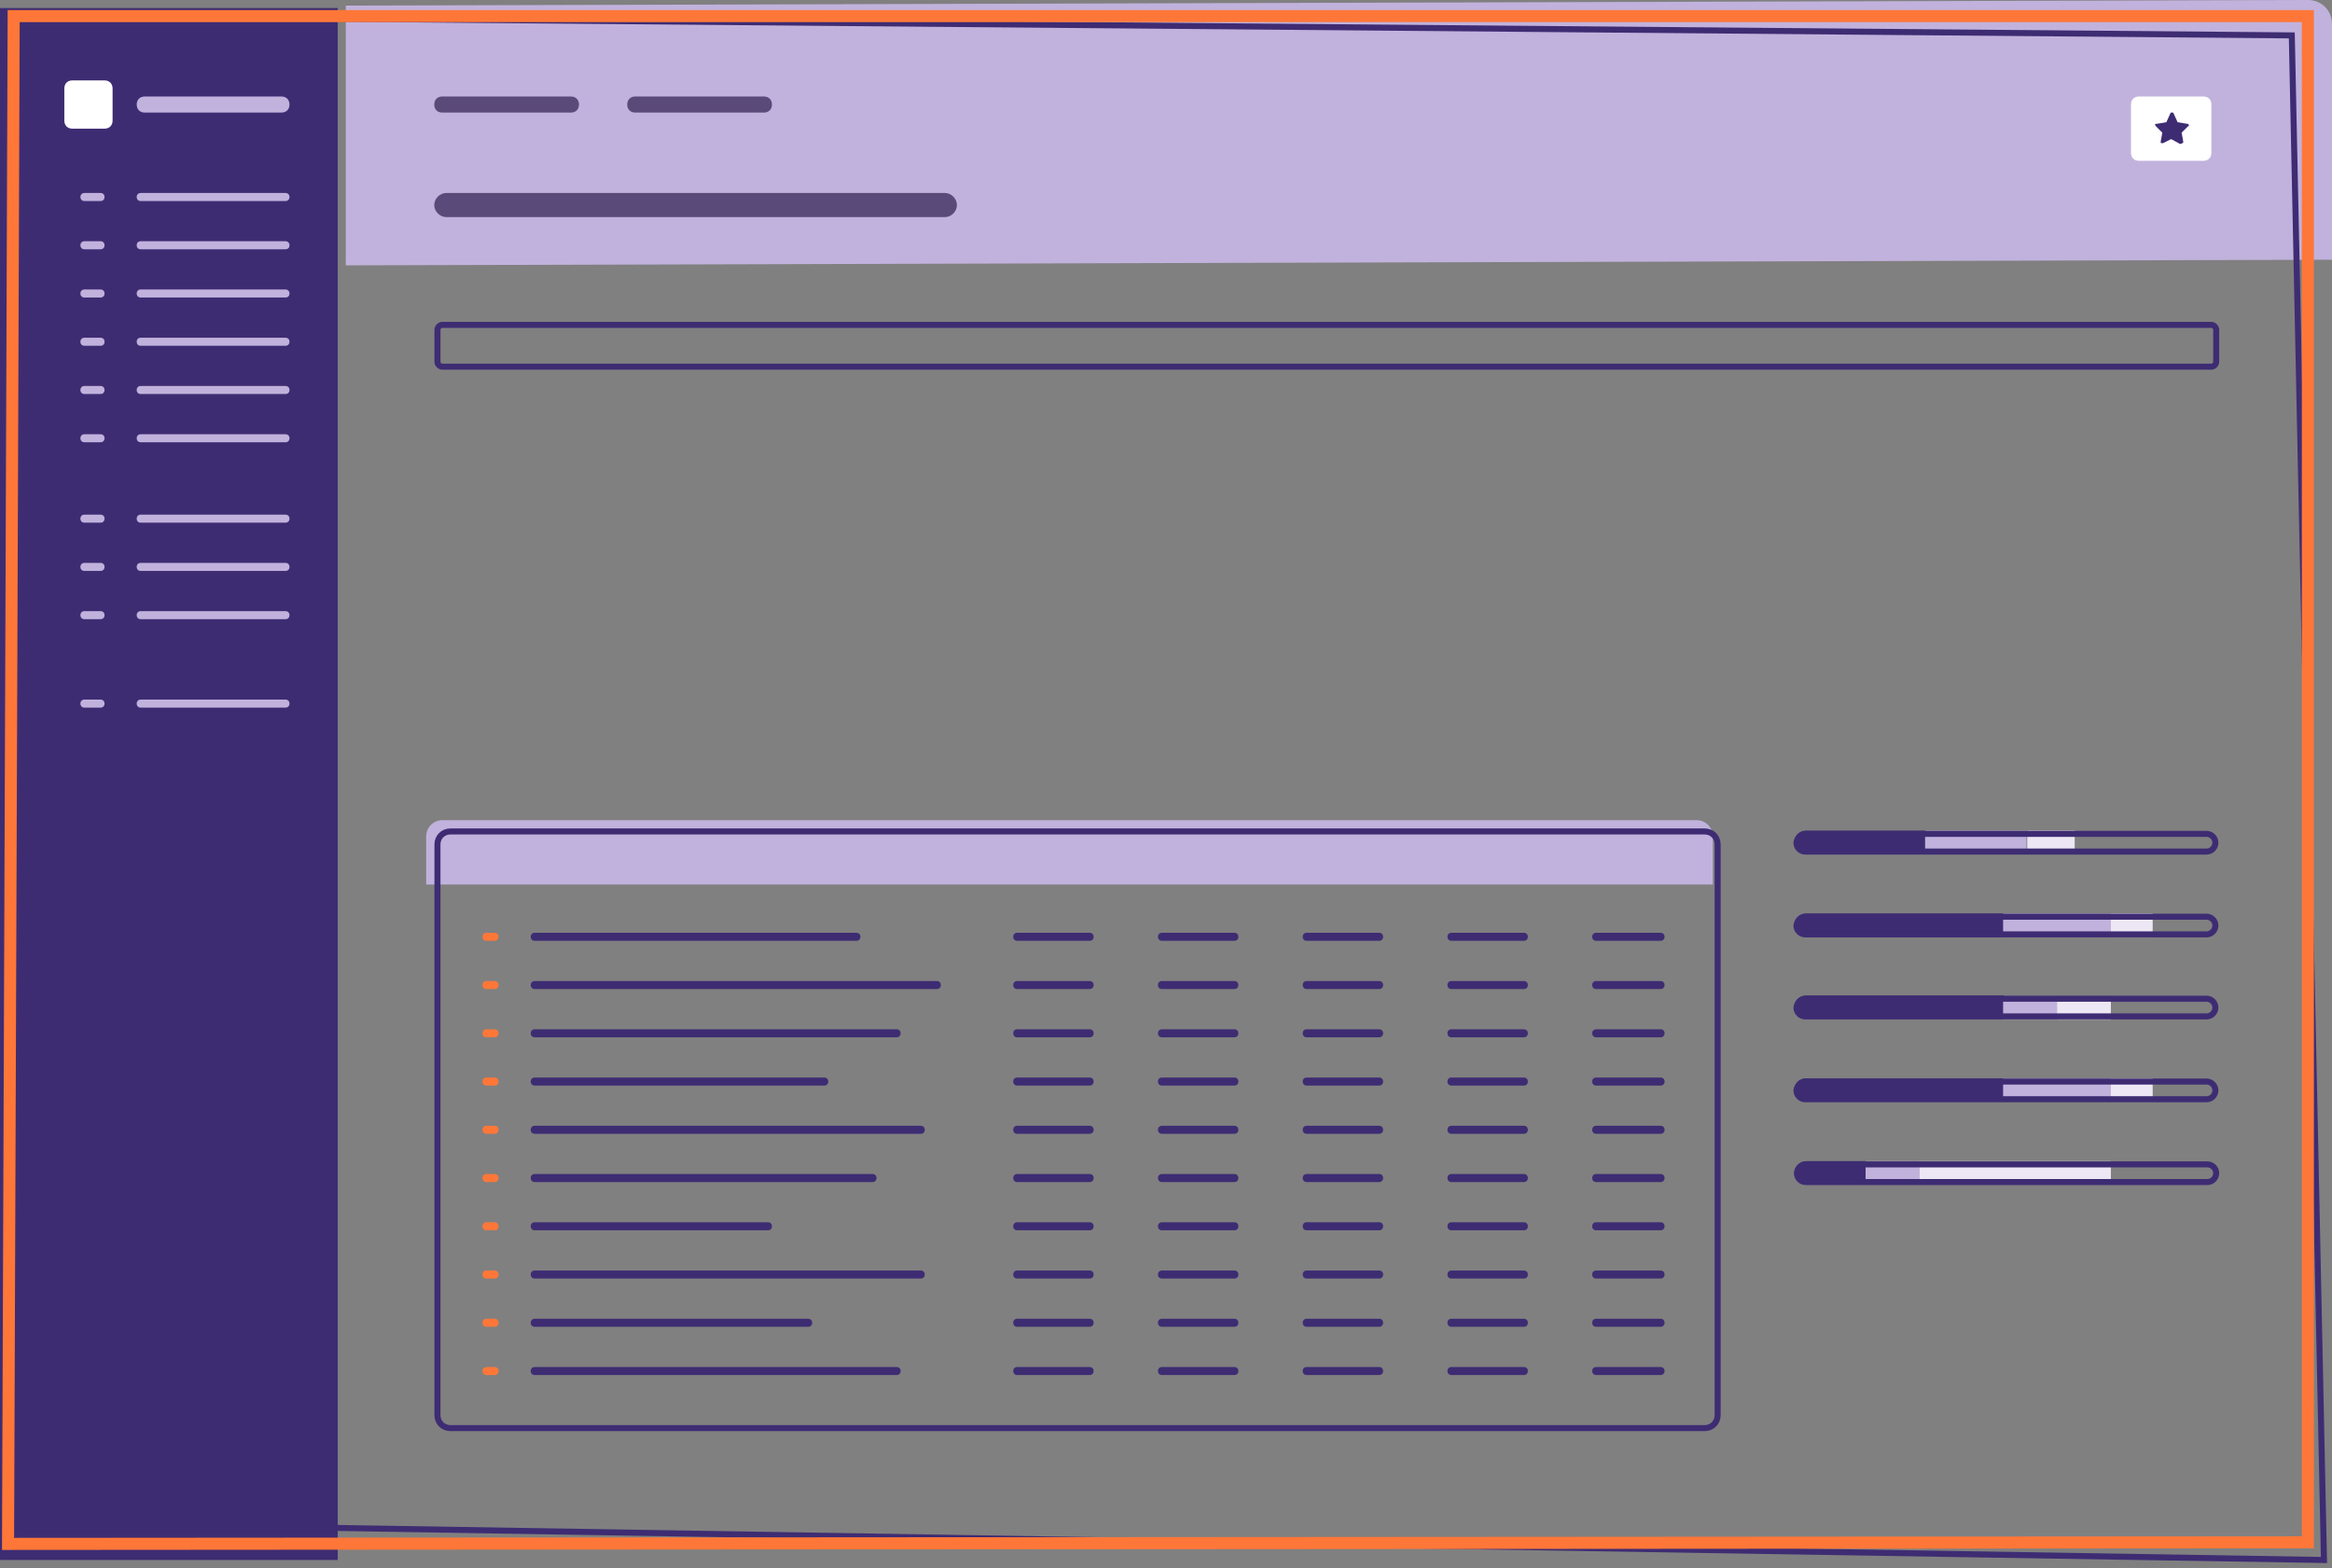 <svg version="1.1" xmlns="http://www.w3.org/2000/svg" xmlns:xlink="http://www.w3.org/1999/xlink" x="0px" y="0px"
	 viewBox="0 0 290 195" style="enable-background:new 0 0 290 195;" xml:space="preserve">
<rect x="0" y="0" width="290" height="195" fill="#808080" stroke="none"/>
<style type="text/css">
	.st0{fill:#3E2C73;}
	.st1{fill:#C1B2DD;}
	.st2{fill:none;stroke:#3E2C73;stroke-width:0.75;}
	.st3{fill:#5A4A79;}
	.st4{fill:#FF7738;}
	.st5{fill:#FFFFFF;}
	.st6{fill:none;stroke:#FF7738;stroke-width:1.5;}
	.st7{fill:#EDE7F5;}
</style>
<g id="background">
	<path class="st0" d="M0,1h42v193H0V1z"/>
	<path class="st1" d="M43,0.7L287,0c1.7,0,3,1.3,3,3v29.3L43,33V0.7z"/>
	<path class="st2" d="M54.4,45c0,0.3,0.3,0.6,0.6,0.6h220c0.3,0,0.6-0.3,0.6-0.6v-4c0-0.3-0.3-0.6-0.6-0.6H55
		c-0.3,0-0.6,0.3-0.6,0.6V45z"/>
	<path class="st1" d="M53,104c0-1.1,0.9-2,2-2h156c1.1,0,2,0.9,2,2v6H53V104z"/>
	<path class="st3" d="M54,13c0-0.6,0.4-1,1-1h16c0.6,0,1,0.4,1,1s-0.4,1-1,1H55C54.4,14,54,13.6,54,13z"/>
	<path class="st3" d="M78,13c0-0.6,0.4-1,1-1h16c0.6,0,1,0.4,1,1s-0.4,1-1,1H79C78.4,14,78,13.6,78,13z"/>
	<path class="st1" d="M17,24.5c0-0.3,0.2-0.5,0.5-0.5h18c0.3,0,0.5,0.2,0.5,0.5S35.8,25,35.5,25h-18C17.2,25,17,24.8,17,24.5z"/>
	<path class="st1" d="M17,13c0-0.6,0.4-1,1-1h17c0.6,0,1,0.4,1,1s-0.4,1-1,1H18C17.4,14,17,13.6,17,13z"/>
	<path class="st1" d="M17,30.5c0-0.3,0.2-0.5,0.5-0.5h18c0.3,0,0.5,0.2,0.5,0.5S35.8,31,35.5,31h-18C17.2,31,17,30.8,17,30.5z"/>
	<path class="st1" d="M17,36.5c0-0.3,0.2-0.5,0.5-0.5h18c0.3,0,0.5,0.2,0.5,0.5S35.8,37,35.5,37h-18C17.2,37,17,36.8,17,36.5z"/>
	<path class="st1" d="M17,42.5c0-0.3,0.2-0.5,0.5-0.5h18c0.3,0,0.5,0.2,0.5,0.5S35.8,43,35.5,43h-18C17.2,43,17,42.8,17,42.5z"/>
	<path class="st1" d="M17,48.5c0-0.3,0.2-0.5,0.5-0.5h18c0.3,0,0.5,0.2,0.5,0.5S35.8,49,35.5,49h-18C17.2,49,17,48.8,17,48.5z"/>
	<path class="st1" d="M17,54.5c0-0.3,0.2-0.5,0.5-0.5h18c0.3,0,0.5,0.2,0.5,0.5S35.8,55,35.5,55h-18C17.2,55,17,54.8,17,54.5z"/>
	<path class="st1" d="M17,64.5c0-0.3,0.2-0.5,0.5-0.5h18c0.3,0,0.5,0.2,0.5,0.5S35.8,65,35.5,65h-18C17.2,65,17,64.8,17,64.5z"/>
	<path class="st1" d="M17,70.5c0-0.3,0.2-0.5,0.5-0.5h18c0.3,0,0.5,0.2,0.5,0.5S35.8,71,35.5,71h-18C17.2,71,17,70.8,17,70.5z"/>
	<path class="st1" d="M17,76.5c0-0.3,0.2-0.5,0.5-0.5h18c0.3,0,0.5,0.2,0.5,0.5S35.8,77,35.5,77h-18C17.2,77,17,76.8,17,76.5z"/>
	<path class="st1" d="M17,87.5c0-0.3,0.2-0.5,0.5-0.5h18c0.3,0,0.5,0.2,0.5,0.5S35.8,88,35.5,88h-18C17.2,88,17,87.8,17,87.5z"/>
	<path class="st4" d="M62,116.5c0-0.3-0.2-0.5-0.5-0.5h-1c-0.3,0-0.5,0.2-0.5,0.5s0.2,0.5,0.5,0.5h1C61.8,117,62,116.8,62,116.5z"/>
	<path class="st4" d="M62,122.5c0-0.3-0.2-0.5-0.5-0.5h-1c-0.3,0-0.5,0.2-0.5,0.5s0.2,0.5,0.5,0.5h1C61.8,123,62,122.8,62,122.5z"/>
	<path class="st4" d="M62,128.5c0-0.3-0.2-0.5-0.5-0.5h-1c-0.3,0-0.5,0.2-0.5,0.5s0.2,0.5,0.5,0.5h1C61.8,129,62,128.8,62,128.5z"/>
	<path class="st4" d="M62,134.5c0-0.3-0.2-0.5-0.5-0.5h-1c-0.3,0-0.5,0.2-0.5,0.5s0.2,0.5,0.5,0.5h1C61.8,135,62,134.8,62,134.5z"/>
	<path class="st4" d="M62,140.5c0-0.3-0.2-0.5-0.5-0.5h-1c-0.3,0-0.5,0.2-0.5,0.5s0.2,0.5,0.5,0.5h1C61.8,141,62,140.8,62,140.5z"/>
	<path class="st4" d="M62,146.5c0-0.3-0.2-0.5-0.5-0.5h-1c-0.3,0-0.5,0.2-0.5,0.5s0.2,0.5,0.5,0.5h1C61.8,147,62,146.8,62,146.5z"/>
	<path class="st4" d="M62,152.5c0-0.3-0.2-0.5-0.5-0.5h-1c-0.3,0-0.5,0.2-0.5,0.5s0.2,0.5,0.5,0.5h1C61.8,153,62,152.8,62,152.5z"/>
	<path class="st4" d="M62,158.5c0-0.3-0.2-0.5-0.5-0.5h-1c-0.3,0-0.5,0.2-0.5,0.5s0.2,0.5,0.5,0.5h1C61.8,159,62,158.8,62,158.5z"/>
	<path class="st4" d="M62,164.5c0-0.3-0.2-0.5-0.5-0.5h-1c-0.3,0-0.5,0.2-0.5,0.5s0.2,0.5,0.5,0.5h1C61.8,165,62,164.8,62,164.5z"/>
	<path class="st4" d="M62,170.5c0-0.3-0.2-0.5-0.5-0.5h-1c-0.3,0-0.5,0.2-0.5,0.5s0.2,0.5,0.5,0.5h1C61.8,171,62,170.8,62,170.5z"/>
	<path class="st0" d="M126,116.5c0-0.3,0.2-0.5,0.5-0.5h9c0.3,0,0.5,0.2,0.5,0.5s-0.2,0.5-0.5,0.5h-9C126.2,117,126,116.8,126,116.5
		z"/>
	<path class="st0" d="M126,122.5c0-0.3,0.2-0.5,0.5-0.5h9c0.3,0,0.5,0.2,0.5,0.5s-0.2,0.5-0.5,0.5h-9C126.2,123,126,122.8,126,122.5
		z"/>
	<path class="st0" d="M126,128.5c0-0.3,0.2-0.5,0.5-0.5h9c0.3,0,0.5,0.2,0.5,0.5s-0.2,0.5-0.5,0.5h-9C126.2,129,126,128.8,126,128.5
		z"/>
	<path class="st0" d="M126,134.5c0-0.3,0.2-0.5,0.5-0.5h9c0.3,0,0.5,0.2,0.5,0.5s-0.2,0.5-0.5,0.5h-9C126.2,135,126,134.8,126,134.5
		z"/>
	<path class="st0" d="M126,140.5c0-0.3,0.2-0.5,0.5-0.5h9c0.3,0,0.5,0.2,0.5,0.5s-0.2,0.5-0.5,0.5h-9C126.2,141,126,140.8,126,140.5
		z"/>
	<path class="st0" d="M126,146.5c0-0.3,0.2-0.5,0.5-0.5h9c0.3,0,0.5,0.2,0.5,0.5s-0.2,0.5-0.5,0.5h-9C126.2,147,126,146.8,126,146.5
		z"/>
	<path class="st0" d="M126,152.5c0-0.3,0.2-0.5,0.5-0.5h9c0.3,0,0.5,0.2,0.5,0.5s-0.2,0.5-0.5,0.5h-9C126.2,153,126,152.8,126,152.5
		z"/>
	<path class="st0" d="M126,158.5c0-0.3,0.2-0.5,0.5-0.5h9c0.3,0,0.5,0.2,0.5,0.5s-0.2,0.5-0.5,0.5h-9C126.2,159,126,158.8,126,158.5
		z"/>
	<path class="st0" d="M126,164.5c0-0.3,0.2-0.5,0.5-0.5h9c0.3,0,0.5,0.2,0.5,0.5s-0.2,0.5-0.5,0.5h-9C126.2,165,126,164.8,126,164.5
		z"/>
	<path class="st0" d="M126,170.5c0-0.3,0.2-0.5,0.5-0.5h9c0.3,0,0.5,0.2,0.5,0.5s-0.2,0.5-0.5,0.5h-9C126.2,171,126,170.8,126,170.5
		z"/>
	<path class="st0" d="M144,116.5c0-0.3,0.2-0.5,0.5-0.5h9c0.3,0,0.5,0.2,0.5,0.5s-0.2,0.5-0.5,0.5h-9C144.2,117,144,116.8,144,116.5
		z"/>
	<path class="st0" d="M144,122.5c0-0.3,0.2-0.5,0.5-0.5h9c0.3,0,0.5,0.2,0.5,0.5s-0.2,0.5-0.5,0.5h-9C144.2,123,144,122.8,144,122.5
		z"/>
	<path class="st0" d="M144,128.5c0-0.3,0.2-0.5,0.5-0.5h9c0.3,0,0.5,0.2,0.5,0.5s-0.2,0.5-0.5,0.5h-9C144.2,129,144,128.8,144,128.5
		z"/>
	<path class="st0" d="M144,134.5c0-0.3,0.2-0.5,0.5-0.5h9c0.3,0,0.5,0.2,0.5,0.5s-0.2,0.5-0.5,0.5h-9C144.2,135,144,134.8,144,134.5
		z"/>
	<path class="st0" d="M144,140.5c0-0.3,0.2-0.5,0.5-0.5h9c0.3,0,0.5,0.2,0.5,0.5s-0.2,0.5-0.5,0.5h-9C144.2,141,144,140.8,144,140.5
		z"/>
	<path class="st0" d="M144,146.5c0-0.3,0.2-0.5,0.5-0.5h9c0.3,0,0.5,0.2,0.5,0.5s-0.2,0.5-0.5,0.5h-9C144.2,147,144,146.8,144,146.5
		z"/>
	<path class="st0" d="M144,152.5c0-0.3,0.2-0.5,0.5-0.5h9c0.3,0,0.5,0.2,0.5,0.5s-0.2,0.5-0.5,0.5h-9C144.2,153,144,152.8,144,152.5
		z"/>
	<path class="st0" d="M144,158.5c0-0.3,0.2-0.5,0.5-0.5h9c0.3,0,0.5,0.2,0.5,0.5s-0.2,0.5-0.5,0.5h-9C144.2,159,144,158.8,144,158.5
		z"/>
	<path class="st0" d="M144,164.5c0-0.3,0.2-0.5,0.5-0.5h9c0.3,0,0.5,0.2,0.5,0.5s-0.2,0.5-0.5,0.5h-9C144.2,165,144,164.8,144,164.5
		z"/>
	<path class="st0" d="M144,170.5c0-0.3,0.2-0.5,0.5-0.5h9c0.3,0,0.5,0.2,0.5,0.5s-0.2,0.5-0.5,0.5h-9C144.2,171,144,170.8,144,170.5
		z"/>
	<path class="st0" d="M162,116.5c0-0.3,0.2-0.5,0.5-0.5h9c0.3,0,0.5,0.2,0.5,0.5s-0.2,0.5-0.5,0.5h-9C162.2,117,162,116.8,162,116.5
		z"/>
	<path class="st0" d="M162,122.5c0-0.3,0.2-0.5,0.5-0.5h9c0.3,0,0.5,0.2,0.5,0.5s-0.2,0.5-0.5,0.5h-9C162.2,123,162,122.8,162,122.5
		z"/>
	<path class="st0" d="M162,128.5c0-0.3,0.2-0.5,0.5-0.5h9c0.3,0,0.5,0.2,0.5,0.5s-0.2,0.5-0.5,0.5h-9C162.2,129,162,128.8,162,128.5
		z"/>
	<path class="st0" d="M162,134.5c0-0.3,0.2-0.5,0.5-0.5h9c0.3,0,0.5,0.2,0.5,0.5s-0.2,0.5-0.5,0.5h-9C162.2,135,162,134.8,162,134.5
		z"/>
	<path class="st0" d="M162,140.5c0-0.3,0.2-0.5,0.5-0.5h9c0.3,0,0.5,0.2,0.5,0.5s-0.2,0.5-0.5,0.5h-9C162.2,141,162,140.8,162,140.5
		z"/>
	<path class="st0" d="M162,146.5c0-0.3,0.2-0.5,0.5-0.5h9c0.3,0,0.5,0.2,0.5,0.5s-0.2,0.5-0.5,0.5h-9C162.2,147,162,146.8,162,146.5
		z"/>
	<path class="st0" d="M162,152.5c0-0.3,0.2-0.5,0.5-0.5h9c0.3,0,0.5,0.2,0.5,0.5s-0.2,0.5-0.5,0.5h-9C162.2,153,162,152.8,162,152.5
		z"/>
	<path class="st0" d="M162,158.5c0-0.3,0.2-0.5,0.5-0.5h9c0.3,0,0.5,0.2,0.5,0.5s-0.2,0.5-0.5,0.5h-9C162.2,159,162,158.8,162,158.5
		z"/>
	<path class="st0" d="M162,164.5c0-0.3,0.2-0.5,0.5-0.5h9c0.3,0,0.5,0.2,0.5,0.5s-0.2,0.5-0.5,0.5h-9C162.2,165,162,164.8,162,164.5
		z"/>
	<path class="st0" d="M162,170.5c0-0.3,0.2-0.5,0.5-0.5h9c0.3,0,0.5,0.2,0.5,0.5s-0.2,0.5-0.5,0.5h-9C162.2,171,162,170.8,162,170.5
		z"/>
	<path class="st0" d="M180,116.5c0-0.3,0.2-0.5,0.5-0.5h9c0.3,0,0.5,0.2,0.5,0.5s-0.2,0.5-0.5,0.5h-9C180.2,117,180,116.8,180,116.5
		z"/>
	<path class="st0" d="M180,122.5c0-0.3,0.2-0.5,0.5-0.5h9c0.3,0,0.5,0.2,0.5,0.5s-0.2,0.5-0.5,0.5h-9C180.2,123,180,122.8,180,122.5
		z"/>
	<path class="st0" d="M180,128.5c0-0.3,0.2-0.5,0.5-0.5h9c0.3,0,0.5,0.2,0.5,0.5s-0.2,0.5-0.5,0.5h-9C180.2,129,180,128.8,180,128.5
		z"/>
	<path class="st0" d="M180,134.5c0-0.3,0.2-0.5,0.5-0.5h9c0.3,0,0.5,0.2,0.5,0.5s-0.2,0.5-0.5,0.5h-9C180.2,135,180,134.8,180,134.5
		z"/>
	<path class="st0" d="M180,140.5c0-0.3,0.2-0.5,0.5-0.5h9c0.3,0,0.5,0.2,0.5,0.5s-0.2,0.5-0.5,0.5h-9C180.2,141,180,140.8,180,140.5
		z"/>
	<path class="st0" d="M180,146.5c0-0.3,0.2-0.5,0.5-0.5h9c0.3,0,0.5,0.2,0.5,0.5s-0.2,0.5-0.5,0.5h-9C180.2,147,180,146.8,180,146.5
		z"/>
	<path class="st0" d="M180,152.5c0-0.3,0.2-0.5,0.5-0.5h9c0.3,0,0.5,0.2,0.5,0.5s-0.2,0.5-0.5,0.5h-9C180.2,153,180,152.8,180,152.5
		z"/>
	<path class="st0" d="M180,158.5c0-0.3,0.2-0.5,0.5-0.5h9c0.3,0,0.5,0.2,0.5,0.5s-0.2,0.5-0.5,0.5h-9C180.2,159,180,158.8,180,158.5
		z"/>
	<path class="st0" d="M180,164.5c0-0.3,0.2-0.5,0.5-0.5h9c0.3,0,0.5,0.2,0.5,0.5s-0.2,0.5-0.5,0.5h-9C180.2,165,180,164.8,180,164.5
		z"/>
	<path class="st0" d="M180,170.5c0-0.3,0.2-0.5,0.5-0.5h9c0.3,0,0.5,0.2,0.5,0.5s-0.2,0.5-0.5,0.5h-9C180.2,171,180,170.8,180,170.5
		z"/>
	<path class="st0" d="M198,116.5c0-0.3,0.2-0.5,0.5-0.5h8c0.3,0,0.5,0.2,0.5,0.5s-0.2,0.5-0.5,0.5h-8C198.2,117,198,116.8,198,116.5
		z"/>
	<path class="st0" d="M198,122.5c0-0.3,0.2-0.5,0.5-0.5h8c0.3,0,0.5,0.2,0.5,0.5s-0.2,0.5-0.5,0.5h-8C198.2,123,198,122.8,198,122.5
		z"/>
	<path class="st0" d="M198,128.5c0-0.3,0.2-0.5,0.5-0.5h8c0.3,0,0.5,0.2,0.5,0.5s-0.2,0.5-0.5,0.5h-8C198.2,129,198,128.8,198,128.5
		z"/>
	<path class="st0" d="M198,134.5c0-0.3,0.2-0.5,0.5-0.5h8c0.3,0,0.5,0.2,0.5,0.5s-0.2,0.5-0.5,0.5h-8C198.2,135,198,134.8,198,134.5
		z"/>
	<path class="st0" d="M198,140.5c0-0.3,0.2-0.5,0.5-0.5h8c0.3,0,0.5,0.2,0.5,0.5s-0.2,0.5-0.5,0.5h-8C198.2,141,198,140.8,198,140.5
		z"/>
	<path class="st0" d="M198,146.5c0-0.3,0.2-0.5,0.5-0.5h8c0.3,0,0.5,0.2,0.5,0.5s-0.2,0.5-0.5,0.5h-8C198.2,147,198,146.8,198,146.5
		z"/>
	<path class="st0" d="M198,152.5c0-0.3,0.2-0.5,0.5-0.5h8c0.3,0,0.5,0.2,0.5,0.5s-0.2,0.5-0.5,0.5h-8C198.2,153,198,152.8,198,152.5
		z"/>
	<path class="st0" d="M198,158.5c0-0.3,0.2-0.5,0.5-0.5h8c0.3,0,0.5,0.2,0.5,0.5s-0.2,0.5-0.5,0.5h-8C198.2,159,198,158.8,198,158.5
		z"/>
	<path class="st0" d="M198,164.5c0-0.3,0.2-0.5,0.5-0.5h8c0.3,0,0.5,0.2,0.5,0.5s-0.2,0.5-0.5,0.5h-8C198.2,165,198,164.8,198,164.5
		z"/>
	<path class="st0" d="M198,170.5c0-0.3,0.2-0.5,0.5-0.5h8c0.3,0,0.5,0.2,0.5,0.5s-0.2,0.5-0.5,0.5h-8C198.2,171,198,170.8,198,170.5
		z"/>
	<path class="st1" d="M13,24.5c0-0.3-0.2-0.5-0.5-0.5h-2c-0.3,0-0.5,0.2-0.5,0.5s0.2,0.5,0.5,0.5h2C12.8,25,13,24.8,13,24.5z"/>
	<path class="st1" d="M13,30.5c0-0.3-0.2-0.5-0.5-0.5h-2c-0.3,0-0.5,0.2-0.5,0.5s0.2,0.5,0.5,0.5h2C12.8,31,13,30.8,13,30.5z"/>
	<path class="st1" d="M13,36.5c0-0.3-0.2-0.5-0.5-0.5h-2c-0.3,0-0.5,0.2-0.5,0.5s0.2,0.5,0.5,0.5h2C12.8,37,13,36.8,13,36.5z"/>
	<path class="st1" d="M13,42.5c0-0.3-0.2-0.5-0.5-0.5h-2c-0.3,0-0.5,0.2-0.5,0.5s0.2,0.5,0.5,0.5h2C12.8,43,13,42.8,13,42.5z"/>
	<path class="st1" d="M13,48.5c0-0.3-0.2-0.5-0.5-0.5h-2c-0.3,0-0.5,0.2-0.5,0.5s0.2,0.5,0.5,0.5h2C12.8,49,13,48.8,13,48.5z"/>
	<path class="st1" d="M13,54.5c0-0.3-0.2-0.5-0.5-0.5h-2c-0.3,0-0.5,0.2-0.5,0.5s0.2,0.5,0.5,0.5h2C12.8,55,13,54.8,13,54.5z"/>
	<path class="st1" d="M13,64.5c0-0.3-0.2-0.5-0.5-0.5h-2c-0.3,0-0.5,0.2-0.5,0.5s0.2,0.5,0.5,0.5h2C12.8,65,13,64.8,13,64.5z"/>
	<path class="st1" d="M13,70.5c0-0.3-0.2-0.5-0.5-0.5h-2c-0.3,0-0.5,0.2-0.5,0.5s0.2,0.5,0.5,0.5h2C12.8,71,13,70.8,13,70.5z"/>
	<path class="st1" d="M13,76.5c0-0.3-0.2-0.5-0.5-0.5h-2c-0.3,0-0.5,0.2-0.5,0.5s0.2,0.5,0.5,0.5h2C12.8,77,13,76.8,13,76.5z"/>
	<path class="st1" d="M13,87.5c0-0.3-0.2-0.5-0.5-0.5h-2c-0.3,0-0.5,0.2-0.5,0.5s0.2,0.5,0.5,0.5h2C12.8,88,13,87.8,13,87.5z"/>
	<path class="st5" d="M9,10h4c0.6,0,1,0.4,1,1v4c0,0.6-0.4,1-1,1H9c-0.6,0-1-0.4-1-1v-4C8,10.4,8.4,10,9,10z"/>
	<path class="st3" d="M55.5,24h62c0.8,0,1.5,0.7,1.5,1.5l0,0c0,0.8-0.7,1.5-1.5,1.5h-62c-0.8,0-1.5-0.7-1.5-1.5l0,0
		C54,24.7,54.7,24,55.5,24z"/>
	<path class="st5" d="M266,12h8c0.6,0,1,0.4,1,1v6c0,0.6-0.4,1-1,1h-8c-0.6,0-1-0.4-1-1v-6C265,12.4,265.4,12,266,12z"/>
	<path class="st0" d="M271.1,17.9C271.1,17.9,271.1,17.9,271.1,17.9l-1.1-0.6l-1,0.5c0,0-0.1,0-0.1,0s-0.1,0-0.1,0
		c0,0-0.1,0-0.1-0.1c0,0,0-0.1,0-0.1l0.2-1.1l-0.8-0.8c0,0,0-0.1-0.1-0.1c0,0,0-0.1,0-0.1c0,0,0-0.1,0.1-0.1c0,0,0.1,0,0.1,0
		l1.2-0.2l0.5-1.1c0,0,0-0.1,0.1-0.1c0,0,0.1,0,0.1,0s0.1,0,0.1,0c0,0,0.1,0,0.1,0.1l0.5,1.1l1.2,0.2c0,0,0.1,0,0.1,0
		c0,0,0,0.1,0.1,0.1c0,0,0,0.1,0,0.1c0,0,0,0.1-0.1,0.1l-0.8,0.8l0.2,1.1c0,0,0,0.1,0,0.1c0,0,0,0.1-0.1,0.1
		C271.2,17.9,271.2,17.9,271.1,17.9L271.1,17.9z"/>
	<path class="st2" d="M3.7,189.4L3,2l282,2.4l4,189.6L3.7,189.4z"/>
	<path class="st6" d="M287,191.8V2H1.7L1,192L287,191.8z"/>
	<path class="st2" d="M54.4,105c0-0.9,0.7-1.6,1.6-1.6h156c0.9,0,1.6,0.7,1.6,1.6v71c0,0.9-0.7,1.6-1.6,1.6H56
		c-0.9,0-1.6-0.7-1.6-1.6V105z"/>
</g>
<g id="tagfills">
	<path class="st0" d="M223.1,104.8c0-0.8,0.7-1.5,1.5-1.5h14.9v2.9h-14.9C223.7,106.3,223.1,105.6,223.1,104.8z"/>
	<rect x="239.4" y="103.3" class="st1" width="12.6" height="2.9"/>
	<rect x="252.1" y="103.3" class="st7" width="5.9" height="2.9"/>
	<path class="st0" d="M223.1,115.1c0-0.8,0.7-1.5,1.5-1.5h24.6v2.9h-24.6C223.7,116.5,223.1,115.9,223.1,115.1z"/>
	<rect x="249.1" y="113.6" class="st1" width="13.4" height="2.9"/>
	<rect x="262.5" y="113.6" class="st7" width="5.2" height="2.9"/>
	<path class="st0" d="M223.1,125.3c0-0.8,0.7-1.5,1.5-1.5h24.6v2.9h-24.6C223.7,126.8,223.1,126.1,223.1,125.3z"/>
	<rect x="249.1" y="123.9" class="st1" width="6.7" height="2.9"/>
	<rect x="255.8" y="123.9" class="st7" width="6.7" height="2.9"/>
	<path class="st0" d="M223.1,135.6c0-0.8,0.7-1.5,1.5-1.5h24.6v2.9h-24.6C223.7,137.1,223.1,136.4,223.1,135.6z"/>
	<rect x="249.1" y="134.1" class="st1" width="13.4" height="2.9"/>
	<rect x="262.5" y="134.1" class="st7" width="5.2" height="2.9"/>
	<path class="st0" d="M223.1,145.9c0-0.8,0.7-1.5,1.5-1.5h7.5v2.9h-7.5C223.7,147.3,223.1,146.7,223.1,145.9z"/>
	<rect x="232" y="144.4" class="st1" width="6.7" height="2.9"/>
	<rect x="238.7" y="144.4" class="st7" width="23.8" height="2.9"/>
</g>
<g id="tagoutlines">
	<path class="st2" d="M224.5,103.7h49.9c0.6,0,1.1,0.5,1.1,1.1v0c0,0.6-0.5,1.1-1.1,1.1h-49.9c-0.6,0-1.1-0.5-1.1-1.1v0
		C223.5,104.2,223.9,103.7,224.5,103.7z"/>
	<path class="st2" d="M224.5,114h49.9c0.6,0,1.1,0.5,1.1,1.1v0c0,0.6-0.5,1.1-1.1,1.1h-49.9c-0.6,0-1.1-0.5-1.1-1.1v0
		C223.5,114.5,223.9,114,224.5,114z"/>
	<path class="st2" d="M224.5,124.2h49.9c0.6,0,1.1,0.5,1.1,1.1v0c0,0.6-0.5,1.1-1.1,1.1h-49.9c-0.6,0-1.1-0.5-1.1-1.1v0
		C223.5,124.7,223.9,124.2,224.5,124.2z"/>
	<path class="st2" d="M224.5,134.5h49.9c0.6,0,1.1,0.5,1.1,1.1v0c0,0.6-0.5,1.1-1.1,1.1h-49.9c-0.6,0-1.1-0.5-1.1-1.1v0
		C223.5,135,223.9,134.5,224.5,134.5z"/>
	<path class="st2" d="M223.5,145.9c0-0.6,0.5-1.1,1.1-1.1h49.9c0.6,0,1.1,0.5,1.1,1.1s-0.5,1.1-1.1,1.1h-49.9
		C223.9,147,223.5,146.5,223.5,145.9z"/>
</g>
<g id="results">
	<path class="st0" d="M66,116.5c0-0.3,0.2-0.5,0.5-0.5h40c0.3,0,0.5,0.2,0.5,0.5s-0.2,0.5-0.5,0.5h-40C66.2,117,66,116.8,66,116.5z"/>
	<path class="st0" d="M66,122.5c0-0.3,0.2-0.5,0.5-0.5h50c0.3,0,0.5,0.2,0.5,0.5s-0.2,0.5-0.5,0.5h-50C66.2,123,66,122.8,66,122.5z"/>
	<path class="st0" d="M66,128.5c0-0.3,0.2-0.5,0.5-0.5h45c0.3,0,0.5,0.2,0.5,0.5s-0.2,0.5-0.5,0.5h-45C66.2,129,66,128.8,66,128.5z"/>
	<path class="st0" d="M66,134.5c0-0.3,0.2-0.5,0.5-0.5h36c0.3,0,0.5,0.2,0.5,0.5s-0.2,0.5-0.5,0.5h-36C66.2,135,66,134.8,66,134.5z"/>
	<path class="st0" d="M66,140.5c0-0.3,0.2-0.5,0.5-0.5h48c0.3,0,0.5,0.2,0.5,0.5s-0.2,0.5-0.5,0.5h-48C66.2,141,66,140.8,66,140.5z"/>
	<path class="st0" d="M66,146.5c0-0.3,0.2-0.5,0.5-0.5h42c0.3,0,0.5,0.2,0.5,0.5s-0.2,0.5-0.5,0.5h-42C66.2,147,66,146.8,66,146.5z"/>
	<path class="st0" d="M66,152.5c0-0.3,0.2-0.5,0.5-0.5h29c0.3,0,0.5,0.2,0.5,0.5s-0.2,0.5-0.5,0.5h-29C66.2,153,66,152.8,66,152.5z"/>
	<path class="st0" d="M66,158.5c0-0.3,0.2-0.5,0.5-0.5h48c0.3,0,0.5,0.2,0.5,0.5s-0.2,0.5-0.5,0.5h-48C66.2,159,66,158.8,66,158.5z"/>
	<path class="st0" d="M66,164.5c0-0.3,0.2-0.5,0.5-0.5h34c0.3,0,0.5,0.2,0.5,0.5s-0.2,0.5-0.5,0.5h-34C66.2,165,66,164.8,66,164.5z"/>
	<path class="st0" d="M66,170.5c0-0.3,0.2-0.5,0.5-0.5h45c0.3,0,0.5,0.2,0.5,0.5s-0.2,0.5-0.5,0.5h-45C66.2,171,66,170.8,66,170.5z"/>
</g>
<path fill="#E1567C">
	<animate repeatCount="indefinite" attributeName="d" dur="8s"
		values="M57.8,87.3l-3,0.7c-0.5,0.1-0.8,0.5-0.8,1v6h222V81.1c0-0.7-0.8-1.2-1.4-0.9l-3.4,1.6c-0.1,0-0.1,0-0.2,0.1
		l-4,1c-0.2,0.1-0.4,0-0.6,0l-4-1.7c-0.1,0-0.2-0.1-0.4-0.1l-4.2-0.2l-3.9,0.1c-0.3,0-0.6-0.1-0.8-0.4l-3.8-5.2
		c-0.2-0.3-0.5-0.4-0.8-0.4l-3.9,0.1l-4.4,0l-3.8,0.2c-0.4,0-0.7-0.2-0.9-0.5l-4-7.2c-0.1-0.2-0.2-0.3-0.4-0.4l-3.8-1.9
		c-0.3-0.1-0.4-0.4-0.5-0.6l-3.2-12.3c-0.3-1-1.8-1-2,0.1L218,73c-0.1,0.4-0.3,0.7-0.7,0.8l-3.7,1.3c-0.1,0-0.3,0.1-0.4,0.1
		l-3.7-0.3c-0.3,0-0.6,0.1-0.8,0.3l-3.6,4.3c-0.3,0.3-0.7,0.4-1.1,0.3l-3.5-1.3c-0.2-0.1-0.3-0.1-0.5,0l-4,0.7
		c-0.1,0-0.2,0.1-0.3,0.1l-4.3,2.4l-4.2,2c-0.1,0.1-0.2,0.1-0.4,0.1l-4.1,0.2c-0.1,0-0.1,0-0.2,0l-3.7-0.5c-0.4-0.1-0.7-0.3-0.8-0.7
		l-4.3-16l-3.1-7.3c-0.4-0.9-1.7-0.8-1.9,0.2L165,81.2c-0.1,0.7-0.9,1.1-1.5,0.7l-2.9-1.7c-0.2-0.1-0.4-0.2-0.7-0.1l-4.1,0.6
		l-4.4,0.3l-4.2,0.1c-0.2,0-0.3,0-0.5-0.1l-3.7-1.8c-0.3-0.2-0.7-0.1-1,0.1l-3.8,2.5c-0.1,0.1-0.2,0.1-0.3,0.1l-4,1
		c-0.2,0-0.4,0-0.5,0l-4.1-1.2c-0.1,0-0.2,0-0.2,0l-4.2-0.2c-0.1,0-0.1,0-0.2,0l-3.4,0.6c-0.5,0.1-1-0.2-1.1-0.7l-3-11.2
		c-0.3-1-1.6-1-1.9,0l-3.5,12c-0.1,0.4-0.5,0.7-0.9,0.7l-3.6,0.1c-0.1,0-0.2,0-0.2,0l-4.2-0.9c-0.1,0-0.2,0-0.3,0l-4.3,0.2L94,81.6
		c-0.1,0-0.1,0-0.2,0l-4-1.2c-0.2-0.1-0.4-0.1-0.6,0l-4,1.5c0,0-0.1,0-0.1,0l-4.4,0.9l-4.3,0.8c-0.1,0-0.1,0-0.2,0l-4.1-0.2
		c-0.1,0-0.3,0-0.4-0.1l-4.2-2.1c-0.1,0-0.1,0-0.2-0.1l-6-1.8c-0.6-0.2-1.1,0.2-1.3,0.8l-1.4,6.4C58.5,86.9,58.2,87.2,57.8,87.3z;

		M57.8,82.4l-3,0.1c-0.5,0-0.8,0.1-0.8,0.2V95h222V81.4c0-0.1-0.8-0.2-1.4-0.1l-3.4,0.3c-0.1,0-0.1,0-0.2,0
		l-4,0.2c-0.2,0-0.4,0-0.6,0l-4-0.3c-0.1,0-0.2,0-0.4,0l-4.2,0l-3.9,0c-0.3,0-0.6,0-0.8-0.1l-3.8-0.8c-0.2,0-0.5-0.1-0.8-0.1l-3.9,0
		l-4.4,0l-3.8,0c-0.4,0-0.7,0-0.9-0.1l-4-1.2c-0.1,0-0.2-0.1-0.4-0.1l-3.8-0.3c-0.3,0-0.4-0.1-0.5-0.1l-3.2-2c-0.3-0.2-1.8-0.2-2,0
		L218,80c-0.1,0.1-0.3,0.1-0.7,0.1l-3.7,0.2c-0.1,0-0.3,0-0.4,0l-3.7,0c-0.3,0-0.6,0-0.8,0.1l-3.6,0.7c-0.3,0.1-0.7,0.1-1.1,0
		l-3.5-0.2c-0.2,0-0.3,0-0.5,0l-4,0.1c-0.1,0-0.2,0-0.3,0l-4.3,0.4l-4.2,0.3c-0.1,0-0.2,0-0.4,0l-4.1,0c-0.1,0-0.1,0-0.2,0l-3.7-0.1
		c-0.4,0-0.7-0.1-0.8-0.1l-4.3-2.6l-3.1-1.2c-0.4-0.1-1.7-0.1-1.9,0l-3.6,3.5c-0.1,0.1-0.9,0.2-1.5,0.1l-2.9-0.3c-0.2,0-0.4,0-0.7,0
		l-4.1,0.1l-4.4,0.1l-4.2,0c-0.2,0-0.3,0-0.5,0l-3.7-0.3c-0.3,0-0.7,0-1,0l-3.8,0.4c-0.1,0-0.2,0-0.3,0l-4,0.2c-0.2,0-0.4,0-0.5,0
		l-4.1-0.2c-0.1,0-0.2,0-0.2,0l-4.2,0c-0.1,0-0.1,0-0.2,0l-3.4,0.1c-0.5,0-1,0-1.1-0.1l-3-1.8c-0.3-0.2-1.6-0.2-1.9,0l-3.5,1.9
		c-0.1,0.1-0.5,0.1-0.9,0.1l-3.6,0c-0.1,0-0.2,0-0.2,0l-4.2-0.2c-0.1,0-0.2,0-0.3,0l-4.3,0L94,81.4c-0.1,0-0.1,0-0.2,0l-4-0.2
		c-0.2,0-0.4,0-0.6,0l-4,0.2c0,0-0.1,0-0.1,0l-4.4,0.2l-4.3,0.1c-0.1,0-0.1,0-0.2,0l-4.1,0c-0.1,0-0.3,0-0.4,0l-4.2-0.3
		c-0.1,0-0.1,0-0.2,0l-6-0.3c-0.6,0-1.1,0-1.3,0.1l-1.4,1C58.5,82.3,58.2,82.3,57.8,82.4z;
		
		M57.8,87.3l-3,0.7c-0.5,0.1-0.8,0.5-0.8,1v6h222V81.1c0-0.7-0.8-1.2-1.4-0.9l-3.4,1.6c-0.1,0-0.1,0-0.2,0.1
		l-4,1c-0.2,0.1-0.4,0-0.6,0l-4-1.7c-0.1,0-0.2-0.1-0.4-0.1l-4.2-0.2l-3.9,0.1c-0.3,0-0.6-0.1-0.8-0.4l-3.8-5.2
		c-0.2-0.3-0.5-0.4-0.8-0.4l-3.9,0.1l-4.4,0l-3.8,0.2c-0.4,0-0.7-0.2-0.9-0.5l-4-7.2c-0.1-0.2-0.2-0.3-0.4-0.4l-3.8-1.9
		c-0.3-0.1-0.4-0.4-0.5-0.6l-3.2-12.3c-0.3-1-1.8-1-2,0.1L218,73c-0.1,0.4-0.3,0.7-0.7,0.8l-3.7,1.3c-0.1,0-0.3,0.1-0.4,0.1
		l-3.7-0.3c-0.3,0-0.6,0.1-0.8,0.3l-3.6,4.3c-0.3,0.3-0.7,0.4-1.1,0.3l-3.5-1.3c-0.2-0.1-0.3-0.1-0.5,0l-4,0.7
		c-0.1,0-0.2,0.1-0.3,0.1l-4.3,2.4l-4.2,2c-0.1,0.1-0.2,0.1-0.4,0.1l-4.1,0.2c-0.1,0-0.1,0-0.2,0l-3.7-0.5c-0.4-0.1-0.7-0.3-0.8-0.7
		l-4.3-16l-3.1-7.3c-0.4-0.9-1.7-0.8-1.9,0.2L165,81.2c-0.1,0.7-0.9,1.1-1.5,0.7l-2.9-1.7c-0.2-0.1-0.4-0.2-0.7-0.1l-4.1,0.6
		l-4.4,0.3l-4.2,0.1c-0.2,0-0.3,0-0.5-0.1l-3.7-1.8c-0.3-0.2-0.7-0.1-1,0.1l-3.8,2.5c-0.1,0.1-0.2,0.1-0.3,0.1l-4,1
		c-0.2,0-0.4,0-0.5,0l-4.1-1.2c-0.1,0-0.2,0-0.2,0l-4.2-0.2c-0.1,0-0.1,0-0.2,0l-3.4,0.6c-0.5,0.1-1-0.2-1.1-0.7l-3-11.2
		c-0.3-1-1.6-1-1.9,0l-3.5,12c-0.1,0.4-0.5,0.7-0.9,0.7l-3.6,0.1c-0.1,0-0.2,0-0.2,0l-4.2-0.9c-0.1,0-0.2,0-0.3,0l-4.3,0.2L94,81.6
		c-0.1,0-0.1,0-0.2,0l-4-1.2c-0.2-0.1-0.4-0.1-0.6,0l-4,1.5c0,0-0.1,0-0.1,0l-4.4,0.9l-4.3,0.8c-0.1,0-0.1,0-0.2,0l-4.1-0.2
		c-0.1,0-0.3,0-0.4-0.1l-4.2-2.1c-0.1,0-0.1,0-0.2-0.1l-6-1.8c-0.6-0.2-1.1,0.2-1.3,0.8l-1.4,6.4C58.5,86.9,58.2,87.2,57.8,87.3z;" 
		/>
	</path>
</svg>
